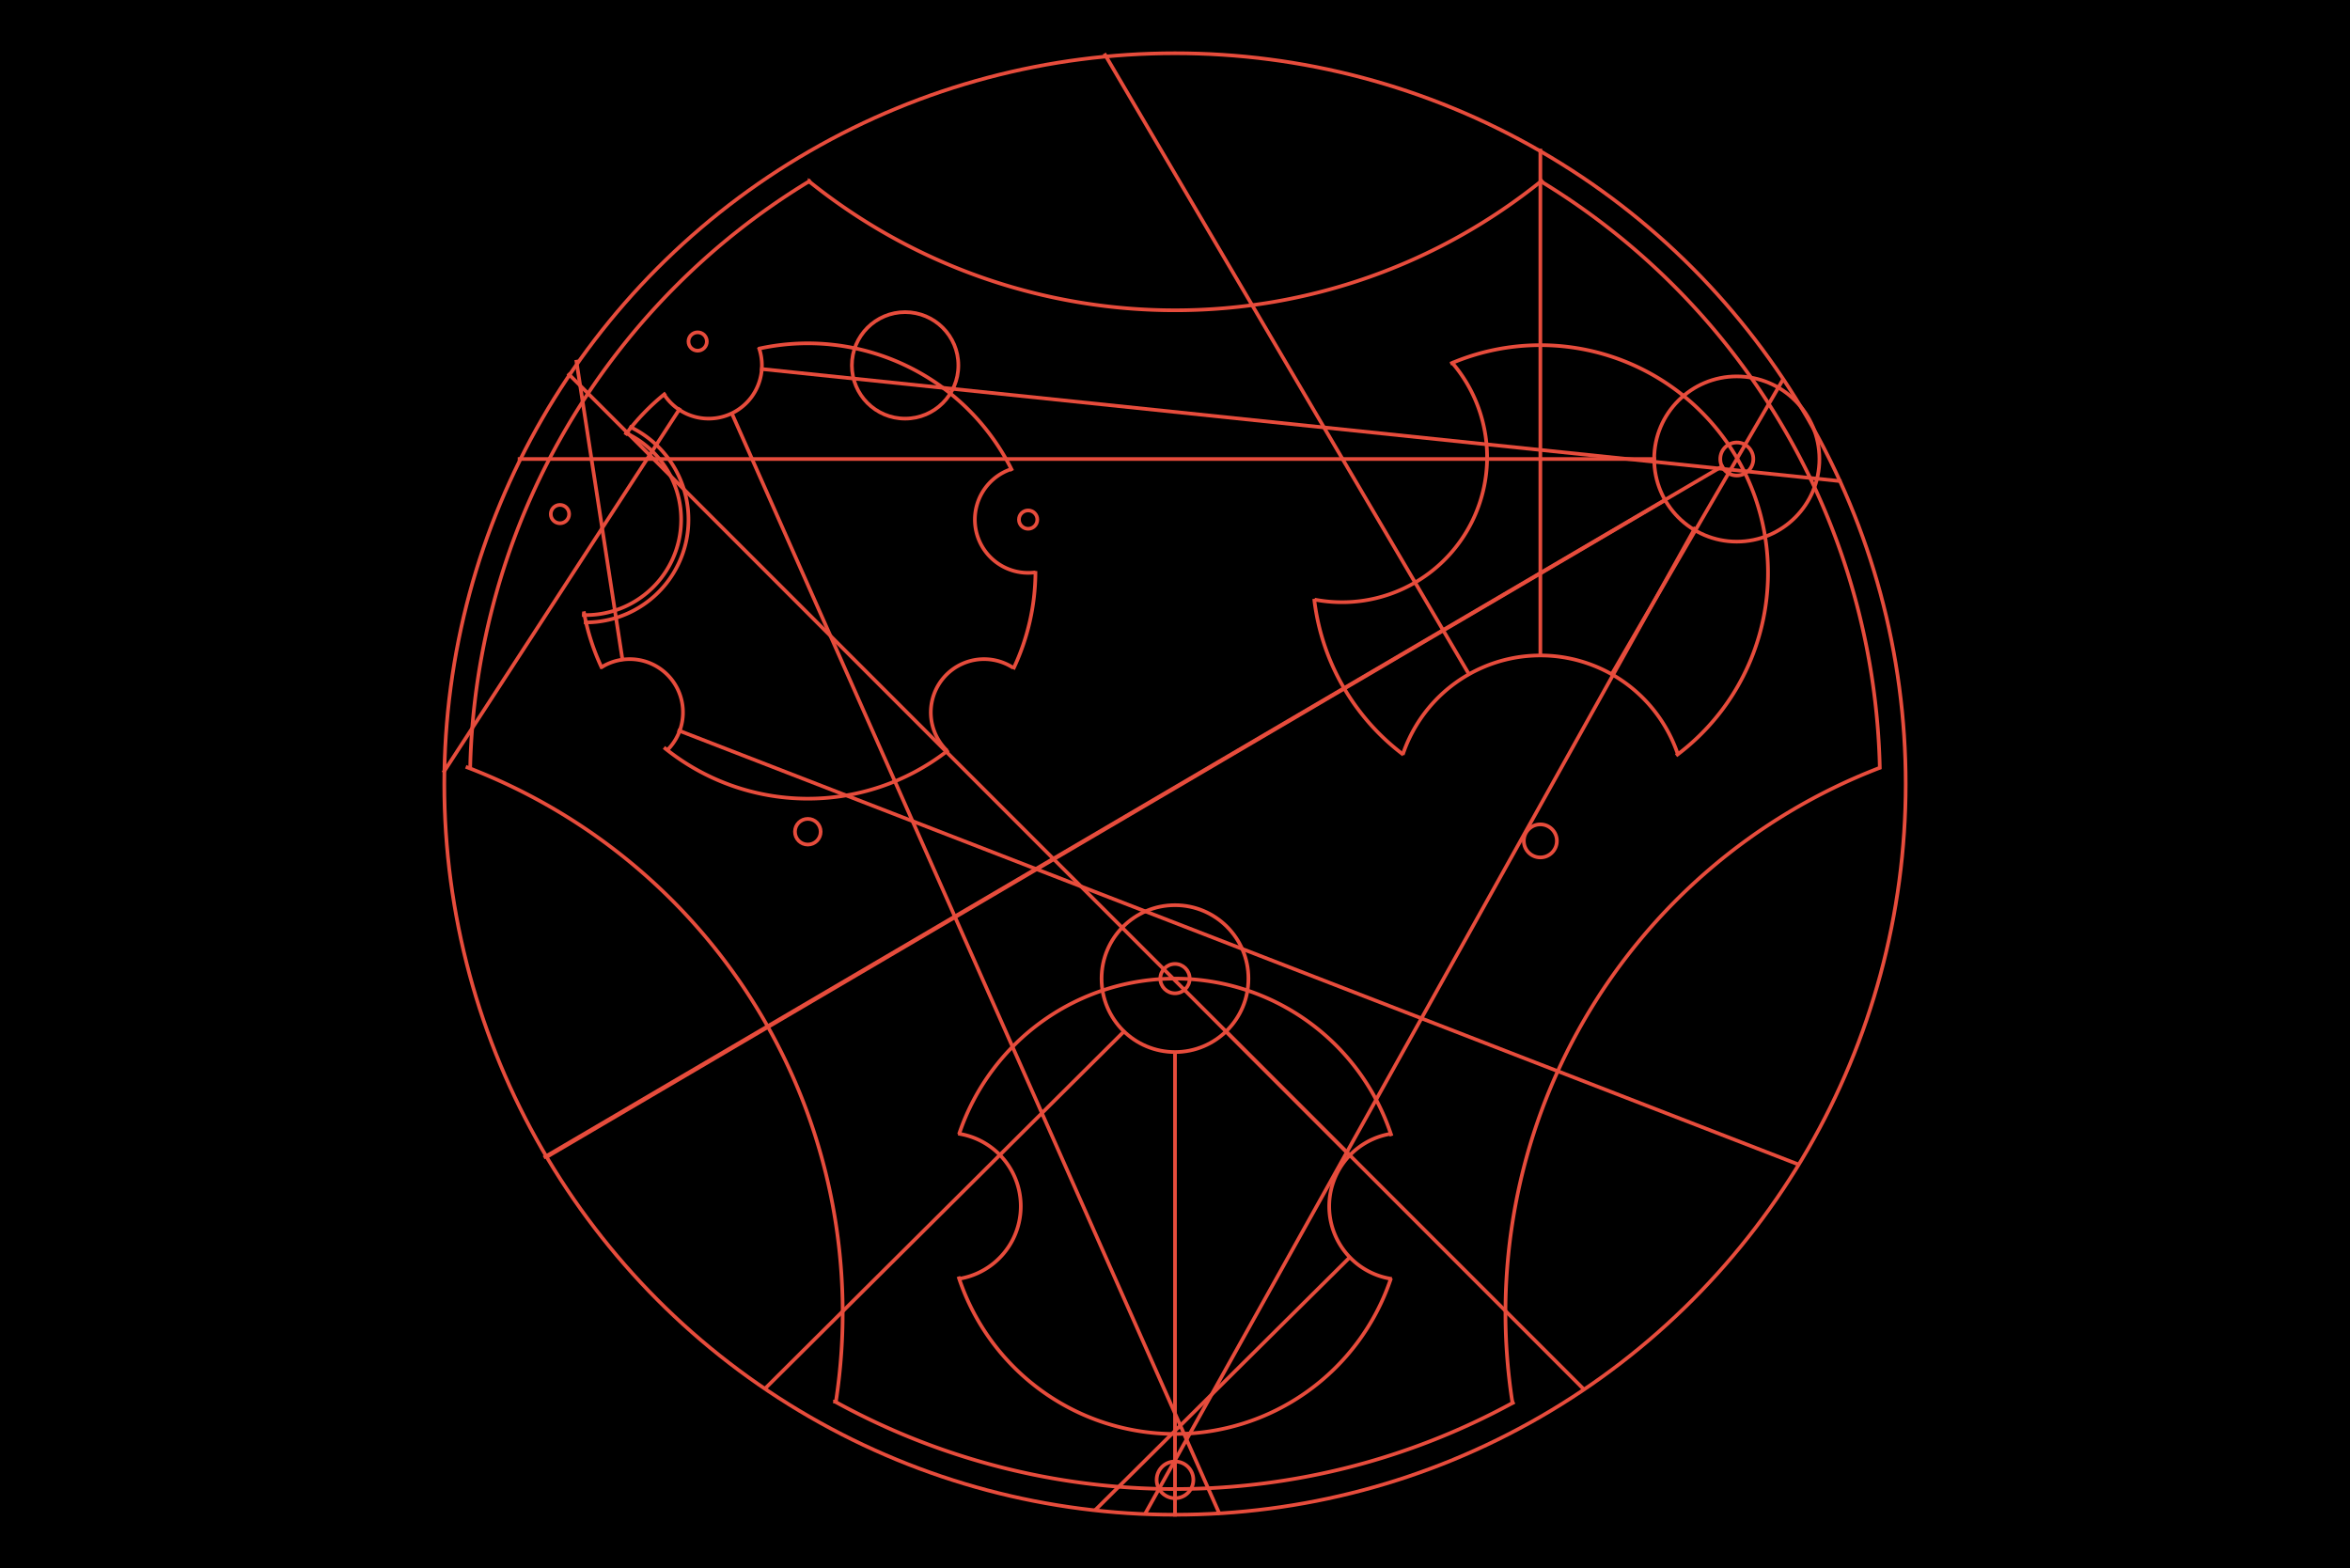<?xml version="1.0" encoding="UTF-8"?>

<!DOCTYPE svg PUBLIC '-//W3C//DTD SVG 1.0//EN' 'http://www.w3.org/TR/2001/REC-SVG-20010904/DTD/svg10.dtd'>
<svg fill-opacity="1" xmlns:xlink="http://www.w3.org/1999/xlink" color-rendering="auto" color-interpolation="auto" stroke="black" text-rendering="auto" stroke-linecap="square" width="1280" stroke-miterlimit="10" stroke-opacity="1" shape-rendering="auto" fill="black" stroke-dasharray="none" font-weight="normal" stroke-width="1" height="854" xmlns="http://www.w3.org/2000/svg" font-family="&apos;Dialog&apos;" font-style="normal" stroke-linejoin="miter" font-size="12" stroke-dashoffset="0" image-rendering="auto">
  <!-- Generated with Apache Batik by Toks Circular Gallifreyan Transliterator. -->
  <defs id="genericDefs" />
  <g>
    <defs id="defs1">
      <clipPath clipPathUnits="userSpaceOnUse" id="clipPath1">
        <path d="M0 0 L1280 0 L1280 854 L0 854 L0 0 Z" />
      </clipPath>
    </defs>
    <g stroke-width="2" font-size="30" font-weight="bold" font-family="monospace">
      <rect x="0" y="0" clip-path="url(#clipPath1)" width="1280" height="854" stroke="none" />
      <path fill="none" d="M1023.176 418.454 A318 318 0 0 0 823.803 764.031" clip-path="url(#clipPath1)" stroke="#E74C3C" />
      <path fill="none" d="M440.981 99.023 A318 318 0 0 0 839.625 98.535" clip-path="url(#clipPath1)" stroke="#E74C3C" />
      <path fill="none" d="M455.348 763.053 A318 318 0 0 0 254.621 417.991" clip-path="url(#clipPath1)" stroke="#E74C3C" />
      <circle clip-path="url(#clipPath1)" fill="none" r="10" cx="640" cy="806" stroke="#E74C3C" />
      <path fill="none" d="M756.933 617.629 A40 40 0 0 0 757.105 696.401" clip-path="url(#clipPath1)" stroke="#E74C3C" />
      <circle clip-path="url(#clipPath1)" fill="none" r="40" cx="640" cy="533" stroke="#E74C3C" />
      <circle clip-path="url(#clipPath1)" fill="none" r="8" cx="640" cy="533" stroke="#E74C3C" />
      <path fill="none" d="M523.067 696.371 A40 40 0 0 0 522.895 617.599" clip-path="url(#clipPath1)" stroke="#E74C3C" />
      <circle r="2" clip-path="url(#clipPath1)" cx="540" cy="680" stroke="none" />
      <circle r="2" clip-path="url(#clipPath1)" cx="533" cy="686" stroke="none" />
      <circle r="2" clip-path="url(#clipPath1)" cx="524" cy="689" stroke="none" />
      <path fill="none" d="M522.363 696.212 A124 124 0 0 0 757.332 697.114" clip-path="url(#clipPath1)" stroke="#E74C3C" />
      <path fill="none" d="M757.637 617.788 A124 124 0 0 0 522.668 616.886" clip-path="url(#clipPath1)" stroke="#E74C3C" />
      <path fill="none" d="M913.533 409.813 A79 79 0 0 0 764.358 410.124" clip-path="url(#clipPath1)" stroke="#E74C3C" />
      <circle clip-path="url(#clipPath1)" fill="none" r="9" cx="839" cy="458" stroke="#E74C3C" />
      <circle clip-path="url(#clipPath1)" fill="none" r="45" cx="946" cy="250" stroke="#E74C3C" />
      <circle clip-path="url(#clipPath1)" fill="none" r="9" cx="946" cy="250" stroke="#E74C3C" />
      <path fill="none" d="M717.043 326.757 A79 79 0 0 0 791.193 197.836" clip-path="url(#clipPath1)" stroke="#E74C3C" />
      <circle r="5" clip-path="url(#clipPath1)" cx="779" cy="296" stroke="none" />
      <circle r="5" clip-path="url(#clipPath1)" cx="765" cy="307" stroke="none" />
      <circle r="5" clip-path="url(#clipPath1)" cx="747" cy="314" stroke="none" />
      <path fill="none" d="M715.927 327.132 A124 124 0 0 0 763.639 410.472" clip-path="url(#clipPath1)" stroke="#E74C3C" />
      <path fill="none" d="M913.723 410.957 A124 124 0 0 0 790.881 197.717" clip-path="url(#clipPath1)" stroke="#E74C3C" />
      <circle clip-path="url(#clipPath1)" fill="none" r="7" cx="440" cy="453" stroke="#E74C3C" />
      <path fill="none" d="M550.92 363.133 A29 29 0 0 0 515 408" clip-path="url(#clipPath1)" stroke="#E74C3C" />
      <path fill="none" d="M549.928 255.805 A29 29 0 0 0 562.984 311.846" clip-path="url(#clipPath1)" stroke="#E74C3C" />
      <circle r="2" clip-path="url(#clipPath1)" cx="540" cy="270" stroke="none" />
      <circle r="2" clip-path="url(#clipPath1)" cx="544" cy="265" stroke="none" />
      <circle r="2" clip-path="url(#clipPath1)" cx="550" cy="262" stroke="none" />
      <circle clip-path="url(#clipPath1)" fill="none" r="5" cx="560" cy="283" stroke="#E74C3C" />
      <circle clip-path="url(#clipPath1)" fill="none" r="29" cx="493" cy="199" stroke="#E74C3C" />
      <circle r="2" clip-path="url(#clipPath1)" cx="471" cy="207" stroke="none" />
      <circle r="2" clip-path="url(#clipPath1)" cx="469" cy="200" stroke="none" />
      <circle r="2" clip-path="url(#clipPath1)" cx="470" cy="193" stroke="none" />
      <path fill="none" d="M361.87 215.086 A29 29 0 0 0 413.609 190.126" clip-path="url(#clipPath1)" stroke="#E74C3C" />
      <circle clip-path="url(#clipPath1)" fill="none" r="5" cx="380" cy="186" stroke="#E74C3C" />
      <path fill="none" d="M317.981 334.99 A52 52 0 0 0 341.045 235.904" clip-path="url(#clipPath1)" stroke="#E74C3C" />
      <path fill="none" d="M319 339 A56 56 0 0 0 343.649 232.716" clip-path="url(#clipPath1)" stroke="#E74C3C" />
      <circle clip-path="url(#clipPath1)" fill="none" r="5" cx="305" cy="280" stroke="#E74C3C" />
      <path fill="none" d="M364.025 407.974 A29 29 0 0 0 328.08 363.133" clip-path="url(#clipPath1)" stroke="#E74C3C" />
      <path fill="none" d="M362.415 407.729 A124 124 0 0 0 515.848 409.097" clip-path="url(#clipPath1)" stroke="#E74C3C" />
      <path fill="none" d="M552.289 363.604 A124 124 0 0 0 563.996 312.008" clip-path="url(#clipPath1)" stroke="#E74C3C" />
      <path fill="none" d="M550.909 255.546 A124 124 0 0 0 413.95 189.767" clip-path="url(#clipPath1)" stroke="#E74C3C" />
      <path fill="none" d="M361.807 214.762 A124 124 0 0 0 341.161 236.122" clip-path="url(#clipPath1)" stroke="#E74C3C" />
      <path fill="none" d="M318.147 333.972 A124 124 0 0 0 327.531 363.218" clip-path="url(#clipPath1)" stroke="#E74C3C" />
      <path fill="none" d="M454.789 763.382 A384 384 0 0 0 824.019 764.035" clip-path="url(#clipPath1)" stroke="#E74C3C" />
      <path fill="none" d="M1023.894 417.979 A384 384 0 0 0 839.913 99.142" clip-path="url(#clipPath1)" stroke="#E74C3C" />
      <path fill="none" d="M440.817 98.698 A384 384 0 0 0 256.13 417.029" clip-path="url(#clipPath1)" stroke="#E74C3C" />
      <circle clip-path="url(#clipPath1)" fill="none" r="398" cx="640" cy="427" stroke="#E74C3C" />
      <path fill="none" d="M735 685 L597 822" clip-path="url(#clipPath1)" stroke="#E74C3C" />
      <path fill="none" d="M668 562 L862 756" clip-path="url(#clipPath1)" stroke="#E74C3C" />
      <path fill="none" d="M800 367 L602 30" clip-path="url(#clipPath1)" stroke="#E74C3C" />
      <path fill="none" d="M923 288 L624 824" clip-path="url(#clipPath1)" stroke="#E74C3C" />
      <path fill="none" d="M415 201 L1002 262" clip-path="url(#clipPath1)" stroke="#E74C3C" />
      <path fill="none" d="M339 359 L314 197" clip-path="url(#clipPath1)" stroke="#E74C3C" />
      <path fill="none" d="M640 574 L640 825" clip-path="url(#clipPath1)" stroke="#E74C3C" />
      <path fill="none" d="M839 356 L839 82" clip-path="url(#clipPath1)" stroke="#E74C3C" />
      <path fill="none" d="M906 273 L298 630" clip-path="url(#clipPath1)" stroke="#E74C3C" />
      <path fill="none" d="M399 226 L664 824" clip-path="url(#clipPath1)" stroke="#E74C3C" />
      <path fill="none" d="M735 629 L310 204" clip-path="url(#clipPath1)" stroke="#E74C3C" />
      <path fill="none" d="M612 562 L417 756" clip-path="url(#clipPath1)" stroke="#E74C3C" />
      <path fill="none" d="M878 367 L971 207" clip-path="url(#clipPath1)" stroke="#E74C3C" />
      <path fill="none" d="M901 250 L283 250" clip-path="url(#clipPath1)" stroke="#E74C3C" />
      <path fill="none" d="M370 223 L242 420" clip-path="url(#clipPath1)" stroke="#E74C3C" />
      <path fill="none" d="M370 398 L979 634" clip-path="url(#clipPath1)" stroke="#E74C3C" />
      <path fill="none" d="M938 254 L297 630" clip-path="url(#clipPath1)" stroke="#E74C3C" />
    </g>
  </g>
</svg>

